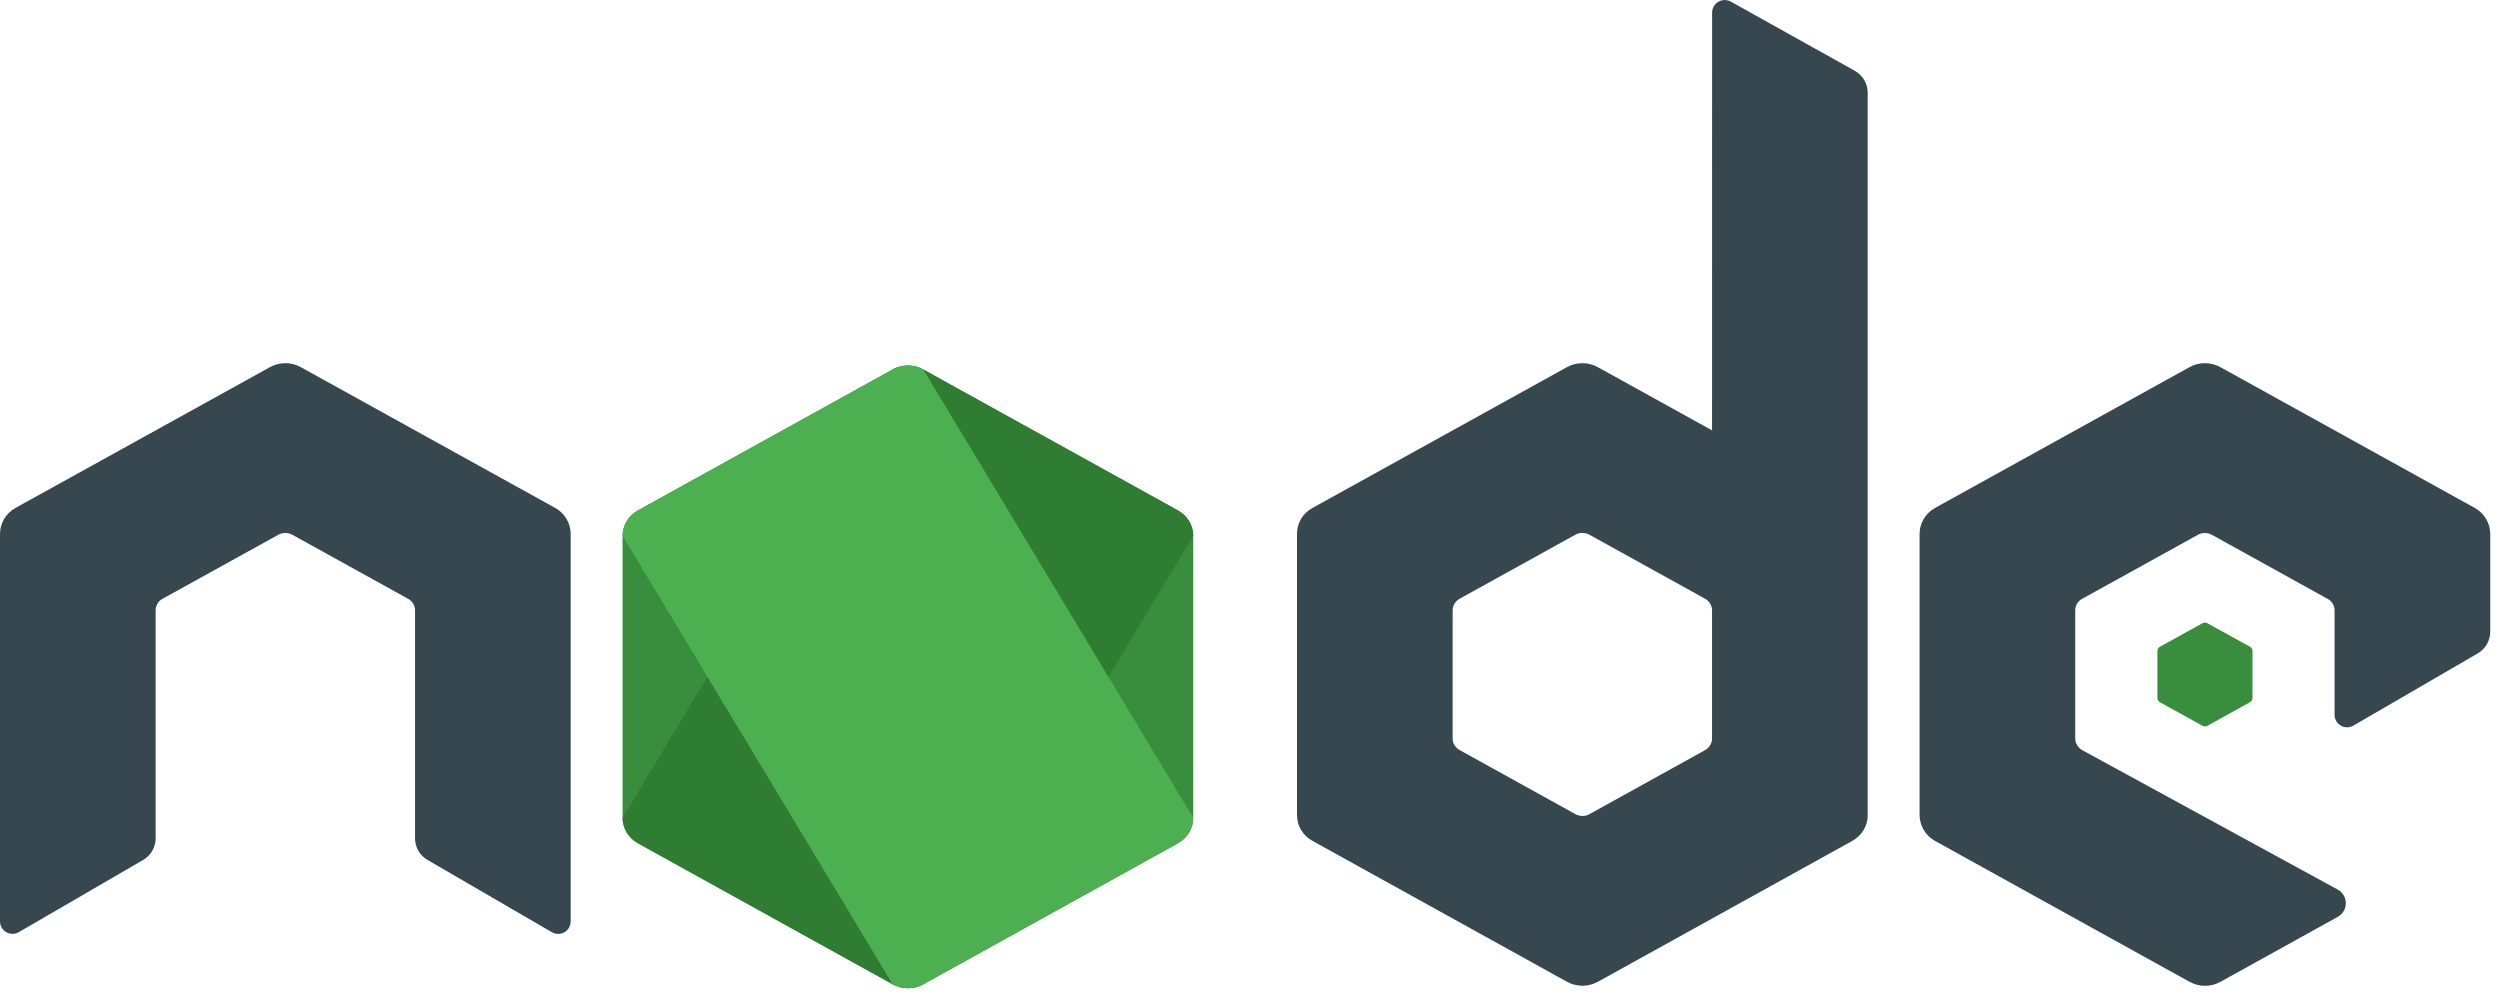<svg width="253" height="101" viewBox="0 0 253 101" fill="none" xmlns="http://www.w3.org/2000/svg">
<path d="M90.326 37.394L64.563 51.649C63.597 52.179 63.004 53.166 63.004 54.232V82.757C63.004 83.823 63.597 84.805 64.563 85.34L90.332 99.605C91.292 100.136 92.484 100.136 93.445 99.605L119.208 85.34C120.164 84.805 120.757 83.823 120.757 82.757V54.232C120.757 53.166 120.164 52.184 119.198 51.649L93.44 37.394C92.957 37.127 92.416 36.995 91.88 36.995C91.34 36.995 90.804 37.127 90.321 37.394H90.326ZM222.881 63.074L218.586 65.447C218.423 65.536 218.329 65.699 218.329 65.877V70.634C218.329 70.813 218.428 70.975 218.586 71.065L222.881 73.443C223.043 73.532 223.238 73.532 223.4 73.443L227.695 71.065C227.853 70.975 227.952 70.813 227.952 70.634V65.877C227.952 65.699 227.853 65.536 227.69 65.447L223.395 63.074C223.316 63.026 223.227 63.005 223.138 63.005C223.049 63.005 222.959 63.026 222.881 63.074Z" fill="#388E3C"/>
<path d="M187.704 7.163L175.161 0.164C174.767 -0.056 174.284 -0.051 173.895 0.18C173.507 0.411 173.265 0.826 173.265 1.278L173.26 43.553L161.694 37.153C161.211 36.885 160.67 36.754 160.134 36.754C159.599 36.754 159.058 36.885 158.575 37.153H158.58L132.817 51.407C131.851 51.938 131.258 52.925 131.258 53.985V82.51C131.258 83.576 131.851 84.558 132.817 85.093L158.585 99.359C159.546 99.889 160.738 99.889 161.699 99.359L187.462 85.093C188.418 84.563 189.011 83.576 189.011 82.51V9.389C189.011 8.465 188.507 7.615 187.704 7.163ZM172.556 75.911L160.848 82.395C160.413 82.636 159.872 82.636 159.436 82.395L147.723 75.911C147.276 75.669 147.008 75.218 147.008 74.734V61.766C147.008 61.283 147.276 60.837 147.717 60.59L159.431 54.111H159.425C159.646 53.991 159.887 53.933 160.134 53.933C160.381 53.933 160.623 53.996 160.843 54.111L172.551 60.59C172.992 60.837 173.26 61.288 173.26 61.772V74.74C173.26 75.218 172.992 75.669 172.556 75.911Z" fill="#37474F"/>
<path d="M90.326 37.394L63.004 82.757C63.004 83.823 63.597 84.805 64.563 85.34L90.332 99.605C91.292 100.136 92.484 100.136 93.445 99.605L120.757 54.232C120.757 53.166 120.164 52.184 119.198 51.649L93.44 37.394C92.957 37.127 92.416 36.995 91.88 36.995C91.34 36.995 90.804 37.127 90.321 37.394" fill="#2E7D32"/>
<path d="M90.326 37.394L64.563 51.649C63.597 52.179 63.004 53.166 63.004 54.232L90.326 99.605C91.287 100.136 92.479 100.136 93.44 99.605L119.203 85.34C120.164 84.805 120.757 83.823 120.757 82.757L93.44 37.394C92.957 37.127 92.416 36.995 91.88 36.995C91.34 36.995 90.804 37.127 90.321 37.394" fill="#4CAF50"/>
<path d="M250.455 51.407L224.697 37.153C224.214 36.885 223.674 36.754 223.138 36.754C222.602 36.754 222.062 36.885 221.579 37.153H221.584L195.821 51.407C194.86 51.938 194.261 52.946 194.261 54.048V82.458C194.261 83.555 194.86 84.568 195.821 85.099L221.589 99.364C222.555 99.899 223.737 99.899 224.703 99.364L236.584 92.785C237.671 92.181 237.666 90.622 236.573 90.023L210.721 75.916C210.285 75.669 210.012 75.212 210.012 74.719V61.772C210.012 61.288 210.275 60.842 210.695 60.611L222.429 54.122H222.424C222.644 54.001 222.886 53.943 223.133 53.943C223.379 53.943 223.621 54.006 223.842 54.122L235.576 60.616C235.996 60.847 236.258 61.294 236.258 61.777V72.34C236.258 72.792 236.5 73.212 236.894 73.438C237.288 73.658 237.771 73.658 238.164 73.432L250.755 66.119C251.532 65.667 252.015 64.832 252.015 63.929V54.059C252.015 52.951 251.416 51.938 250.455 51.407ZM56.194 51.407L30.436 37.153C29.953 36.885 29.412 36.754 28.877 36.754C28.341 36.754 27.8 36.885 27.317 37.153H27.323L1.559 51.407C0.599 51.938 0 52.946 0 54.048V93.242C0 93.693 0.242 94.113 0.635 94.339C1.029 94.56 1.512 94.56 1.906 94.334L14.496 87.02C15.273 86.569 15.751 85.734 15.751 84.831V61.766C15.751 61.283 16.013 60.837 16.433 60.606L28.168 54.117C28.388 53.996 28.63 53.938 28.877 53.938C29.123 53.938 29.365 54.001 29.585 54.117L41.32 60.611C41.74 60.842 42.002 61.288 42.002 61.772V84.836C42.002 85.739 42.48 86.574 43.263 87.025L55.853 94.339C56.246 94.565 56.73 94.565 57.123 94.344C57.512 94.113 57.753 93.693 57.753 93.242V54.053C57.753 52.951 57.155 51.938 56.194 51.407Z" fill="#37474F"/>
</svg>
